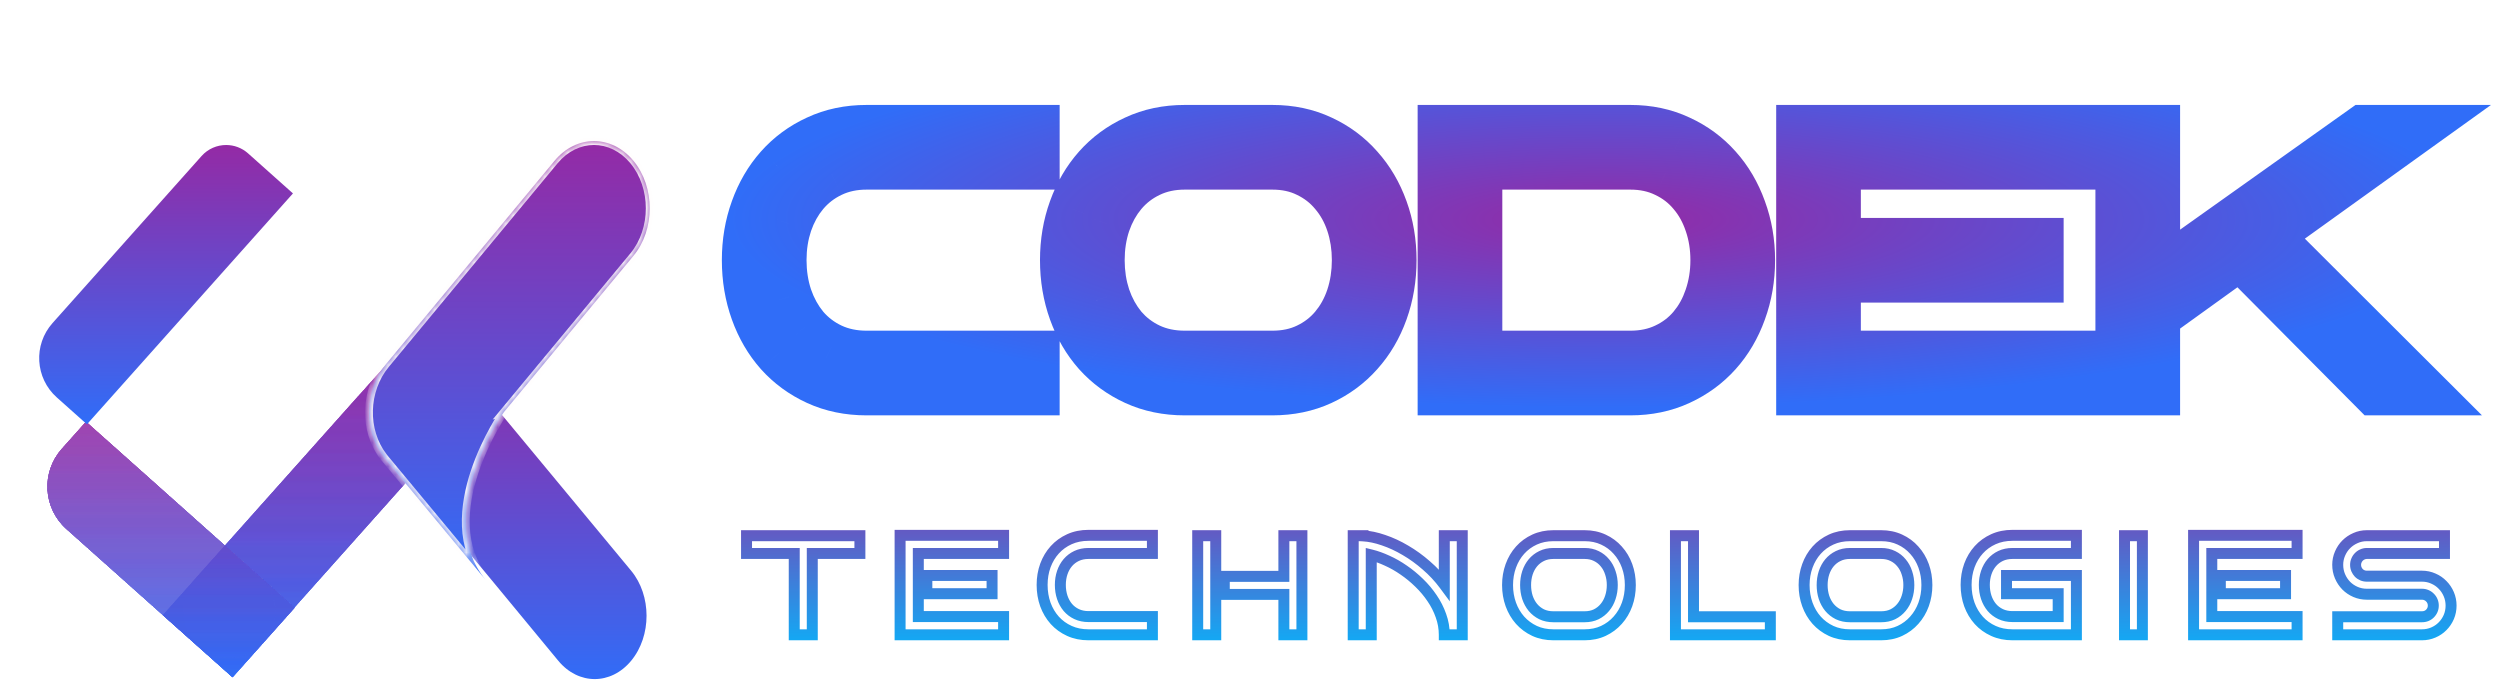 <svg width="319" height="87" viewBox="0 0 319 87" fill="none" xmlns="http://www.w3.org/2000/svg">
<g style="mix-blend-mode:multiply" filter="url(#filter0_d)">
<path d="M131.211 46V49H134.211V46H131.211ZM98.328 41.102L96.083 43.092L96.089 43.098L96.095 43.105L98.328 41.102ZM95.211 22.68L98.032 23.7L98.035 23.693L95.211 22.68ZM98.328 17.336L96.085 15.344L96.083 15.346L98.328 17.336ZM103.227 13.727L104.478 16.453L104.487 16.449L104.496 16.445L103.227 13.727ZM131.211 12.391H134.211V9.391H131.211V12.391ZM131.211 17.195V20.195H134.211V17.195H131.211ZM105.102 18.156L106.391 20.865L106.398 20.862L106.405 20.858L105.102 18.156ZM101.75 20.734L99.456 18.801L99.454 18.804L101.75 20.734ZM99.641 24.531L96.804 23.555L96.799 23.569L96.795 23.583L99.641 24.531ZM99.641 33.883L96.792 34.822L96.798 34.841L96.804 34.859L99.641 33.883ZM101.75 37.703L99.44 39.617L99.455 39.635L99.47 39.653L101.75 37.703ZM105.102 40.258L103.812 42.966L103.824 42.972L105.102 40.258ZM131.211 41.195H134.211V38.195H131.211V41.195ZM131.211 43H109.578V49H131.211V43ZM109.578 43C107.634 43 105.95 42.637 104.478 41.961L101.975 47.414C104.315 48.488 106.866 49 109.578 49V43ZM104.478 41.961C102.934 41.252 101.638 40.299 100.561 39.099L96.095 43.105C97.737 44.935 99.707 46.373 101.975 47.414L104.478 41.961ZM100.573 39.111C99.501 37.902 98.65 36.459 98.035 34.745L92.387 36.771C93.241 39.151 94.468 41.27 96.083 43.092L100.573 39.111ZM98.035 34.745C97.425 33.045 97.109 31.203 97.109 29.195H91.109C91.109 31.844 91.528 34.377 92.387 36.771L98.035 34.745ZM97.109 29.195C97.109 27.206 97.424 25.381 98.032 23.7L92.39 21.66C91.529 24.04 91.109 26.56 91.109 29.195H97.109ZM98.035 23.693C98.65 21.979 99.501 20.535 100.573 19.326L96.083 15.346C94.468 17.168 93.241 19.287 92.387 21.667L98.035 23.693ZM100.572 19.328C101.648 18.115 102.94 17.159 104.478 16.453L101.975 11C99.7 12.044 97.727 13.494 96.085 15.344L100.572 19.328ZM104.496 16.445C105.964 15.759 107.642 15.391 109.578 15.391V9.391C106.858 9.391 104.301 9.913 101.957 11.009L104.496 16.445ZM109.578 15.391H131.211V9.391H109.578V15.391ZM128.211 12.391V17.195H134.211V12.391H128.211ZM131.211 14.195H109.578V20.195H131.211V14.195ZM109.578 14.195C107.527 14.195 105.58 14.595 103.798 15.454L106.405 20.858C107.279 20.437 108.317 20.195 109.578 20.195V14.195ZM103.812 15.448C102.12 16.253 100.658 17.375 99.456 18.801L104.044 22.668C104.686 21.907 105.459 21.309 106.391 20.865L103.812 15.448ZM99.454 18.804C98.289 20.189 97.413 21.785 96.804 23.555L102.477 25.507C102.868 24.371 103.398 23.436 104.046 22.665L99.454 18.804ZM96.795 23.583C96.2 25.366 95.914 27.243 95.914 29.195H101.914C101.914 27.835 102.112 26.603 102.487 25.48L96.795 23.583ZM95.914 29.195C95.914 31.148 96.2 33.03 96.792 34.822L102.49 32.943C102.112 31.799 101.914 30.555 101.914 29.195H95.914ZM96.804 34.859C97.412 36.626 98.285 38.223 99.44 39.617L104.06 35.789C103.403 34.996 102.869 34.046 102.477 32.907L96.804 34.859ZM99.47 39.653C100.672 41.059 102.129 42.165 103.812 42.966L106.391 37.549C105.449 37.1 104.672 36.504 104.03 35.754L99.47 39.653ZM103.824 42.972C105.6 43.808 107.537 44.195 109.578 44.195V38.195C108.307 38.195 107.259 37.958 106.379 37.543L103.824 42.972ZM109.578 44.195H131.211V38.195H109.578V44.195ZM128.211 41.195V46H134.211V41.195H128.211ZM172.508 41.102L170.274 39.099L170.269 39.105L170.263 39.111L172.508 41.102ZM138.922 41.102L136.677 43.092L136.683 43.098L136.689 43.105L138.922 41.102ZM135.805 22.68L138.626 23.7L138.628 23.693L135.805 22.68ZM138.922 17.336L136.678 15.344L136.677 15.346L138.922 17.336ZM143.82 13.727L145.072 16.453L145.081 16.449L145.09 16.445L143.82 13.727ZM167.656 13.727L166.378 16.441L166.387 16.445L166.396 16.449L167.656 13.727ZM172.508 17.336L170.253 19.315L170.264 19.327L170.274 19.339L172.508 17.336ZM175.648 22.68L172.825 23.693L172.827 23.7L175.648 22.68ZM169.109 20.734L166.799 22.648L166.814 22.666L166.829 22.684L169.109 20.734ZM165.781 18.156L164.453 20.846L164.472 20.855L164.491 20.865L165.781 18.156ZM145.695 18.156L146.985 20.865L146.992 20.862L146.999 20.858L145.695 18.156ZM142.344 20.734L140.05 18.801L140.047 18.804L142.344 20.734ZM140.234 24.531L137.398 23.555L137.393 23.569L137.388 23.583L140.234 24.531ZM140.234 33.883L137.385 34.822L137.391 34.841L137.398 34.859L140.234 33.883ZM142.344 37.703L140.034 39.617L140.049 39.635L140.064 39.653L142.344 37.703ZM145.695 40.258L144.405 42.966L144.418 42.972L145.695 40.258ZM165.781 40.258L164.491 37.549L164.479 37.555L165.781 40.258ZM169.109 37.703L166.815 35.77L166.813 35.773L169.109 37.703ZM171.219 33.883L174.065 34.831L174.068 34.822L171.219 33.883ZM173.75 29.195C173.75 31.203 173.434 33.045 172.825 34.745L178.472 36.771C179.331 34.377 179.75 31.844 179.75 29.195H173.75ZM172.825 34.745C172.212 36.452 171.358 37.891 170.274 39.099L174.741 43.105C176.377 41.281 177.616 39.158 178.472 36.771L172.825 34.745ZM170.263 39.111C169.201 40.309 167.923 41.258 166.396 41.965L168.916 47.41C171.171 46.367 173.127 44.926 174.753 43.092L170.263 39.111ZM166.396 41.965C164.942 42.638 163.277 43 161.352 43V49C164.051 49 166.589 48.487 168.916 47.41L166.396 41.965ZM161.352 43H150.172V49H161.352V43ZM150.172 43C148.228 43 146.544 42.637 145.072 41.961L142.569 47.414C144.909 48.488 147.46 49 150.172 49V43ZM145.072 41.961C143.527 41.252 142.232 40.299 141.155 39.099L136.689 43.105C138.331 44.935 140.301 46.373 142.569 47.414L145.072 41.961ZM141.167 39.111C140.095 37.902 139.243 36.459 138.628 34.745L132.981 36.771C133.835 39.151 135.062 41.27 136.677 43.092L141.167 39.111ZM138.628 34.745C138.019 33.045 137.703 31.203 137.703 29.195H131.703C131.703 31.844 132.122 34.377 132.981 36.771L138.628 34.745ZM137.703 29.195C137.703 27.206 138.018 25.381 138.626 23.7L132.983 21.66C132.123 24.04 131.703 26.56 131.703 29.195H137.703ZM138.628 23.693C139.243 21.979 140.095 20.535 141.167 19.326L136.677 15.346C135.062 17.168 133.835 19.287 132.981 21.667L138.628 23.693ZM141.165 19.328C142.242 18.115 143.534 17.159 145.072 16.453L142.569 11C140.294 12.044 138.321 13.494 136.678 15.344L141.165 19.328ZM145.09 16.445C146.558 15.759 148.235 15.391 150.172 15.391V9.391C147.452 9.391 144.895 9.913 142.55 11.009L145.09 16.445ZM150.172 15.391H161.352V9.391H150.172V15.391ZM161.352 15.391C163.27 15.391 164.928 15.758 166.378 16.441L168.935 11.013C166.603 9.914 164.059 9.391 161.352 9.391V15.391ZM166.396 16.449C167.916 17.152 169.192 18.105 170.253 19.315L174.763 15.357C173.137 13.504 171.178 12.051 168.916 11.004L166.396 16.449ZM170.274 19.339C171.358 20.547 172.212 21.986 172.825 23.693L178.472 21.667C177.616 19.28 176.377 17.157 174.741 15.333L170.274 19.339ZM172.827 23.7C173.435 25.381 173.75 27.206 173.75 29.195H179.75C179.75 26.56 179.33 24.04 178.47 21.66L172.827 23.7ZM174.945 29.195C174.945 27.243 174.659 25.366 174.065 23.583L168.373 25.48C168.747 26.603 168.945 27.835 168.945 29.195H174.945ZM174.065 23.583C173.468 21.792 172.582 20.18 171.389 18.785L166.829 22.684C167.48 23.445 168.001 24.364 168.373 25.48L174.065 23.583ZM171.419 18.82C170.228 17.383 168.768 16.256 167.071 15.448L164.491 20.865C165.42 21.307 166.178 21.899 166.799 22.648L171.419 18.82ZM167.11 15.466C165.344 14.594 163.402 14.195 161.352 14.195V20.195C162.614 20.195 163.625 20.437 164.453 20.846L167.11 15.466ZM161.352 14.195H150.172V20.195H161.352V14.195ZM150.172 14.195C148.12 14.195 146.174 14.595 144.392 15.454L146.999 20.858C147.873 20.437 148.911 20.195 150.172 20.195V14.195ZM144.406 15.448C142.713 16.253 141.252 17.375 140.05 18.801L144.638 22.668C145.279 21.907 146.052 21.309 146.985 20.865L144.406 15.448ZM140.047 18.804C138.883 20.189 138.007 21.785 137.398 23.555L143.071 25.507C143.462 24.371 143.992 23.436 144.64 22.665L140.047 18.804ZM137.388 23.583C136.794 25.366 136.508 27.243 136.508 29.195H142.508C142.508 27.835 142.706 26.603 143.08 25.48L137.388 23.583ZM136.508 29.195C136.508 31.148 136.794 33.03 137.385 34.822L143.083 32.943C142.706 31.799 142.508 30.555 142.508 29.195H136.508ZM137.398 34.859C138.006 36.626 138.879 38.223 140.034 39.617L144.654 35.789C143.996 34.996 143.463 34.046 143.071 32.907L137.398 34.859ZM140.064 39.653C141.266 41.059 142.723 42.165 144.406 42.966L146.985 37.549C146.043 37.1 145.266 36.504 144.624 35.754L140.064 39.653ZM144.418 42.972C146.194 43.808 148.131 44.195 150.172 44.195V38.195C148.9 38.195 147.853 37.958 146.973 37.543L144.418 42.972ZM150.172 44.195H161.352V38.195H150.172V44.195ZM161.352 44.195C163.391 44.195 165.324 43.809 167.084 42.96L164.479 37.555C163.645 37.957 162.625 38.195 161.352 38.195V44.195ZM167.071 42.966C168.758 42.163 170.215 41.051 171.406 39.633L166.813 35.773C166.192 36.512 165.429 37.103 164.491 37.549L167.071 42.966ZM171.403 39.636C172.587 38.232 173.469 36.619 174.065 34.831L168.373 32.934C168 34.053 167.476 34.986 166.815 35.77L171.403 39.636ZM174.068 34.822C174.659 33.03 174.945 31.148 174.945 29.195H168.945C168.945 30.555 168.747 31.799 168.37 32.943L174.068 34.822ZM221.375 35.758L218.558 34.726L218.555 34.735L218.551 34.745L221.375 35.758ZM213.336 44.688L212.084 41.961L212.076 41.965L213.336 44.688ZM190.086 46H187.086V49H190.086V46ZM190.086 41.195V38.195H187.086V41.195H190.086ZM211.484 40.258L210.207 37.543L210.195 37.549L211.484 40.258ZM214.836 37.703L212.542 35.77L212.539 35.773L214.836 37.703ZM216.945 33.883L214.105 32.916L214.102 32.925L214.099 32.934L216.945 33.883ZM216.945 24.531L214.099 25.48L214.104 25.494L214.109 25.507L216.945 24.531ZM214.836 20.734L212.526 22.648L212.541 22.666L212.556 22.684L214.836 20.734ZM211.484 18.156L210.168 20.852L210.188 20.862L210.207 20.871L211.484 18.156ZM187.695 17.195V14.195H184.695V17.195H187.695ZM187.695 46V49H190.695V46H187.695ZM182.891 46H179.891V49H182.891V46ZM182.891 12.391V9.391H179.891V12.391H182.891ZM213.336 13.727L212.057 16.441L212.071 16.447L212.084 16.453L213.336 13.727ZM218.234 17.336L215.991 19.328L215.996 19.333L216.001 19.339L218.234 17.336ZM221.375 22.68L218.551 23.693L218.556 23.706L218.561 23.719L221.375 22.68ZM219.5 29.195C219.5 31.195 219.179 33.031 218.558 34.726L224.192 36.79C225.071 34.391 225.5 31.852 225.5 29.195H219.5ZM218.551 34.745C217.939 36.452 217.084 37.891 216.001 39.099L220.468 43.105C222.103 41.281 223.342 39.158 224.199 36.771L218.551 34.745ZM216.001 39.099C214.924 40.299 213.629 41.252 212.084 41.961L214.587 47.414C216.855 46.373 218.826 44.935 220.468 43.105L216.001 39.099ZM212.076 41.965C210.622 42.638 208.957 43 207.031 43V49C209.731 49 212.269 48.487 214.596 47.41L212.076 41.965ZM207.031 43H190.086V49H207.031V43ZM193.086 46V41.195H187.086V46H193.086ZM190.086 44.195H207.031V38.195H190.086V44.195ZM207.031 44.195C209.071 44.195 211.006 43.808 212.774 42.966L210.195 37.549C209.338 37.957 208.304 38.195 207.031 38.195V44.195ZM212.762 42.972C214.465 42.171 215.935 41.058 217.132 39.633L212.539 35.773C211.924 36.505 211.16 37.095 210.207 37.543L212.762 42.972ZM217.13 39.636C218.313 38.232 219.195 36.619 219.791 34.831L214.099 32.934C213.726 34.053 213.202 34.986 212.542 35.77L217.13 39.636ZM219.785 34.85C220.398 33.049 220.695 31.158 220.695 29.195H214.695C214.695 30.545 214.492 31.779 214.105 32.916L219.785 34.85ZM220.695 29.195C220.695 27.233 220.398 25.346 219.782 23.555L214.109 25.507C214.492 26.623 214.695 27.845 214.695 29.195H220.695ZM219.791 23.583C219.194 21.792 218.309 20.18 217.116 18.785L212.556 22.684C213.207 23.445 213.727 24.364 214.099 25.48L219.791 23.583ZM217.146 18.82C215.949 17.376 214.475 16.248 212.762 15.442L210.207 20.871C211.15 21.314 211.91 21.906 212.526 22.648L217.146 18.82ZM212.8 15.46C211.026 14.594 209.082 14.195 207.031 14.195V20.195C208.293 20.195 209.318 20.437 210.168 20.852L212.8 15.46ZM207.031 14.195H187.695V20.195H207.031V14.195ZM184.695 17.195V46H190.695V17.195H184.695ZM187.695 43H182.891V49H187.695V43ZM185.891 46V12.391H179.891V46H185.891ZM182.891 15.391H207.031V9.391H182.891V15.391ZM207.031 15.391C208.949 15.391 210.608 15.758 212.057 16.441L214.614 11.013C212.283 9.914 209.738 9.391 207.031 9.391V15.391ZM212.084 16.453C213.622 17.159 214.914 18.115 215.991 19.328L220.478 15.344C218.836 13.494 216.862 12.044 214.587 11L212.084 16.453ZM216.001 19.339C217.084 20.547 217.939 21.986 218.551 23.693L224.199 21.667C223.342 19.28 222.103 17.157 220.468 15.333L216.001 19.339ZM218.561 23.719C219.18 25.395 219.5 27.213 219.5 29.195H225.5C225.5 26.552 225.07 24.026 224.189 21.641L218.561 23.719ZM263.398 46V49H266.398V46H263.398ZM228.641 46H225.641V49H228.641V46ZM228.641 12.391V9.391H225.641V12.391H228.641ZM263.398 12.391H266.398V9.391H263.398V12.391ZM263.398 17.195V20.195H266.398V17.195H263.398ZM233.445 17.195V14.195H230.445V17.195H233.445ZM233.445 41.195H230.445V44.195H233.445V41.195ZM263.398 41.195H266.398V38.195H263.398V41.195ZM259.32 31.609V34.609H262.32V31.609H259.32ZM235.836 31.609H232.836V34.609H235.836V31.609ZM235.836 26.805V23.805H232.836V26.805H235.836ZM259.32 26.805H262.32V23.805H259.32V26.805ZM263.398 43H228.641V49H263.398V43ZM231.641 46V12.391H225.641V46H231.641ZM228.641 15.391H263.398V9.391H228.641V15.391ZM260.398 12.391V17.195H266.398V12.391H260.398ZM263.398 14.195H233.445V20.195H263.398V14.195ZM230.445 17.195V41.195H236.445V17.195H230.445ZM233.445 44.195H263.398V38.195H233.445V44.195ZM260.398 41.195V46H266.398V41.195H260.398ZM259.32 28.609H235.836V34.609H259.32V28.609ZM238.836 31.609V26.805H232.836V31.609H238.836ZM235.836 29.805H259.32V23.805H235.836V29.805ZM256.32 26.805V31.609H262.32V26.805H256.32ZM308.445 46V49H315.7L310.564 43.876L308.445 46ZM301.977 46L299.848 48.114L300.728 49H301.977V46ZM284.82 28.727L286.949 26.613L285.145 24.796L283.067 26.292L284.82 28.727ZM274.18 36.391L272.426 33.956L271.18 34.854V36.391H274.18ZM274.18 46V49H277.18V46H274.18ZM269.375 46H266.375V49H269.375V46ZM269.375 12.391V9.391H266.375V12.391H269.375ZM274.18 12.391H277.18V9.391H274.18V12.391ZM274.18 31.117H271.18V36.931L275.918 33.562L274.18 31.117ZM300.523 12.391V9.391H299.566L298.785 9.945L300.523 12.391ZM307.531 12.391L309.281 14.827L316.85 9.391H307.531V12.391ZM288.477 26.078L286.726 23.642L283.854 25.704L286.358 28.202L288.477 26.078ZM308.445 43H301.977V49H308.445V43ZM304.105 43.886L286.949 26.613L282.692 30.841L299.848 48.114L304.105 43.886ZM283.067 26.292L272.426 33.956L275.933 38.825L286.574 31.161L283.067 26.292ZM271.18 36.391V46H277.18V36.391H271.18ZM274.18 43H269.375V49H274.18V43ZM272.375 46V12.391H266.375V46H272.375ZM269.375 15.391H274.18V9.391H269.375V15.391ZM271.18 12.391V31.117H277.18V12.391H271.18ZM275.918 33.562L302.262 14.836L298.785 9.945L272.442 28.672L275.918 33.562ZM300.523 15.391H307.531V9.391H300.523V15.391ZM305.781 9.954L286.726 23.642L290.227 28.515L309.281 14.827L305.781 9.954ZM286.358 28.202L306.326 48.124L310.564 43.876L290.595 23.954L286.358 28.202Z" fill="url(#paint0_radial)"/>
</g>
<g filter="url(#filter1_d)">
<path d="M102.647 77V77.7H103.347V77H102.647ZM100.345 77H99.645V77.7H100.345V77ZM100.345 66.623H101.045V65.923H100.345V66.623ZM94.258 66.623H93.558V67.323H94.258V66.623ZM94.258 64.355V63.654H93.558V64.355H94.258ZM108.723 64.355H109.423V63.654H108.723V64.355ZM108.723 66.623V67.323H109.423V66.623H108.723ZM102.647 66.623V65.923H101.947V66.623H102.647ZM102.647 76.3H100.345V77.7H102.647V76.3ZM101.045 77V66.623H99.645V77H101.045ZM100.345 65.923H94.258V67.323H100.345V65.923ZM94.958 66.623V64.355H93.558V66.623H94.958ZM94.258 65.055H108.723V63.654H94.258V65.055ZM108.023 64.355V66.623H109.423V64.355H108.023ZM108.723 65.923H102.647V67.323H108.723V65.923ZM101.947 66.623V77H103.347V66.623H101.947ZM127.059 77V77.7H127.759V77H127.059ZM113.852 77H113.152V77.7H113.852V77ZM113.852 64.31V63.61H113.152V64.31H113.852ZM127.059 64.31H127.759V63.61H127.059V64.31ZM127.059 66.623V67.323H127.759V66.623H127.059ZM116.177 66.623V65.923H115.477V66.623H116.177ZM116.177 74.675H115.477V75.375H116.177V74.675ZM127.059 74.675H127.759V73.975H127.059V74.675ZM125.588 71.755V72.455H126.288V71.755H125.588ZM117.266 71.755H116.566V72.455H117.266V71.755ZM117.266 69.431V68.731H116.566V69.431H117.266ZM125.588 69.431H126.288V68.731H125.588V69.431ZM127.059 76.3H113.852V77.7H127.059V76.3ZM114.552 77V64.31H113.152V77H114.552ZM113.852 65.01H127.059V63.61H113.852V65.01ZM126.359 64.31V66.623H127.759V64.31H126.359ZM127.059 65.923H116.177V67.323H127.059V65.923ZM115.477 66.623V74.675H116.877V66.623H115.477ZM116.177 75.375H127.059V73.975H116.177V75.375ZM126.359 74.675V77H127.759V74.675H126.359ZM125.588 71.055H117.266V72.455H125.588V71.055ZM117.966 71.755V69.431H116.566V71.755H117.966ZM117.266 70.131H125.588V68.731H117.266V70.131ZM124.888 69.431V71.755H126.288V69.431H124.888ZM146.047 77V77.7H146.747V77H146.047ZM133.592 75.158L133.071 75.625L133.074 75.629L133.592 75.158ZM132.391 73.137L131.731 73.371L131.734 73.379L132.391 73.137ZM132.391 68.162L131.734 67.919L131.733 67.923L132.391 68.162ZM146.047 64.31H146.747V63.61H146.047V64.31ZM146.047 66.623V67.323H146.747V66.623H146.047ZM136.377 66.938L136.081 66.303L136.077 66.305L136.377 66.938ZM134.547 72.227L133.883 72.448L133.884 72.451L134.547 72.227ZM135.254 73.507L134.718 73.957L134.722 73.962L135.254 73.507ZM136.377 74.361L136.077 74.993L136.081 74.995L136.377 74.361ZM146.047 74.675H146.747V73.975H146.047V74.675ZM146.047 76.3H137.882V77.7H146.047V76.3ZM137.882 76.3C137.079 76.3 136.371 76.152 135.746 75.868L135.167 77.143C135.995 77.519 136.903 77.7 137.882 77.7V76.3ZM135.746 75.868C135.103 75.577 134.561 75.183 134.111 74.688L133.074 75.629C133.657 76.271 134.358 76.776 135.167 77.143L135.746 75.868ZM134.114 74.691C133.66 74.184 133.303 73.588 133.047 72.894L131.734 73.379C132.047 74.228 132.492 74.979 133.071 75.625L134.114 74.691ZM133.05 72.902C132.802 72.204 132.675 71.45 132.675 70.632H131.275C131.275 71.597 131.425 72.512 131.731 73.371L133.05 72.902ZM132.675 70.632C132.675 69.823 132.802 69.081 133.049 68.4L131.733 67.923C131.426 68.769 131.275 69.675 131.275 70.632H132.675ZM133.047 68.404C133.303 67.711 133.658 67.12 134.111 66.622L133.074 65.681C132.493 66.321 132.047 67.07 131.734 67.919L133.047 68.404ZM134.111 66.622C134.561 66.126 135.103 65.733 135.746 65.441L135.167 64.166C134.358 64.534 133.657 65.038 133.074 65.681L134.111 66.622ZM135.746 65.441C136.371 65.158 137.079 65.01 137.882 65.01V63.61C136.903 63.61 135.995 63.791 135.167 64.166L135.746 65.441ZM137.882 65.01H146.047V63.61H137.882V65.01ZM145.347 64.31V66.623H146.747V64.31H145.347ZM146.047 65.923H137.882V67.323H146.047V65.923ZM137.882 65.923C137.238 65.923 136.634 66.045 136.081 66.303L136.674 67.572C137.02 67.41 137.419 67.323 137.882 67.323V65.923ZM136.077 66.305C135.55 66.555 135.095 66.9 134.722 67.336L135.787 68.246C136.027 67.964 136.322 67.739 136.678 67.57L136.077 66.305ZM134.722 67.336C134.353 67.769 134.075 68.272 133.884 68.836L135.21 69.284C135.349 68.875 135.542 68.532 135.787 68.246L134.722 67.336ZM133.884 68.836C133.693 69.401 133.6 70.002 133.6 70.632H135C135 70.14 135.072 69.692 135.21 69.284L133.884 68.836ZM133.6 70.632C133.6 71.27 133.692 71.877 133.883 72.448L135.211 72.006C135.072 71.589 135 71.133 135 70.632H133.6ZM133.884 72.451C134.074 73.014 134.351 73.518 134.718 73.957L135.791 73.058C135.544 72.763 135.349 72.413 135.21 72.003L133.884 72.451ZM134.722 73.962C135.095 74.399 135.55 74.743 136.077 74.993L136.678 73.728C136.322 73.56 136.027 73.335 135.787 73.053L134.722 73.962ZM136.081 74.995C136.634 75.253 137.238 75.375 137.882 75.375V73.975C137.419 73.975 137.02 73.888 136.674 73.727L136.081 74.995ZM137.882 75.375H146.047V73.975H137.882V75.375ZM145.347 74.675V77H146.747V74.675H145.347ZM165.124 77V77.7H165.824V77H165.124ZM162.822 77H162.122V77.7H162.822V77ZM162.822 71.845H163.522V71.145H162.822V71.845ZM155.219 71.845H154.519V72.545H155.219V71.845ZM155.219 69.543V68.843H154.519V69.543H155.219ZM162.822 69.543V70.243H163.522V69.543H162.822ZM162.822 64.355V63.654H162.122V64.355H162.822ZM165.124 64.355H165.824V63.654H165.124V64.355ZM154.13 77V77.7H154.83V77H154.13ZM151.827 77H151.127V77.7H151.827V77ZM151.827 64.355V63.654H151.127V64.355H151.827ZM154.13 64.355H154.83V63.654H154.13V64.355ZM165.124 76.3H162.822V77.7H165.124V76.3ZM163.522 77V71.845H162.122V77H163.522ZM162.822 71.145H155.219V72.545H162.822V71.145ZM155.919 71.845V69.543H154.519V71.845H155.919ZM155.219 70.243H162.822V68.843H155.219V70.243ZM163.522 69.543V64.355H162.122V69.543H163.522ZM162.822 65.055H165.124V63.654H162.822V65.055ZM164.424 64.355V77H165.824V64.355H164.424ZM154.13 76.3H151.827V77.7H154.13V76.3ZM152.527 77V64.355H151.127V77H152.527ZM151.827 65.055H154.13V63.654H151.827V65.055ZM153.43 64.355V77H154.83V64.355H153.43ZM183.292 77H182.592V77.7H183.292V77ZM182.865 74.563L182.204 74.794L182.207 74.801L182.865 74.563ZM181.731 72.328L181.15 72.718L181.154 72.725L181.731 72.328ZM180.08 70.363L179.591 70.864L179.594 70.867L180.08 70.363ZM178.115 68.746L177.715 69.32L177.719 69.323L178.115 68.746ZM176.004 67.544L175.709 68.179L175.717 68.183L176.004 67.544ZM173.971 66.814L174.137 66.134L173.271 65.922V66.814H173.971ZM173.971 77V77.7H174.671V77H173.971ZM171.669 77H170.969V77.7H171.669V77ZM171.669 64.355V63.654H170.969V64.355H171.669ZM172.915 64.355H173.615V63.654H172.915V64.355ZM172.915 64.377H172.215V65.04L172.877 65.076L172.915 64.377ZM175.543 64.927L175.314 65.589L175.32 65.591L175.543 64.927ZM178.328 66.219L177.971 66.821L177.977 66.824L178.328 66.219ZM181.001 68.15L180.539 68.677L180.544 68.681L181.001 68.15ZM183.292 70.61L182.73 71.027L183.992 72.729V70.61H183.292ZM183.292 64.355V63.654H182.592V64.355H183.292ZM185.583 64.355H186.283V63.654H185.583V64.355ZM185.583 77V77.7H186.283V77H185.583ZM183.992 77C183.992 76.081 183.836 75.188 183.524 74.325L182.207 74.801C182.464 75.511 182.592 76.242 182.592 77H183.992ZM183.526 74.332C183.229 73.48 182.822 72.679 182.308 71.931L181.154 72.725C181.598 73.37 181.948 74.059 182.204 74.794L183.526 74.332ZM182.313 71.938C181.812 71.192 181.23 70.499 180.566 69.859L179.594 70.867C180.188 71.44 180.706 72.057 181.15 72.718L182.313 71.938ZM180.569 69.862C179.92 69.228 179.234 68.663 178.51 68.168L177.719 69.323C178.374 69.771 178.998 70.284 179.591 70.864L180.569 69.862ZM178.515 68.171C177.792 67.668 177.051 67.246 176.29 66.905L175.717 68.183C176.394 68.486 177.06 68.864 177.715 69.32L178.515 68.171ZM176.298 66.909C175.553 66.564 174.832 66.304 174.137 66.134L173.805 67.494C174.397 67.639 175.032 67.865 175.709 68.179L176.298 66.909ZM173.271 66.814V77H174.671V66.814H173.271ZM173.971 76.3H171.669V77.7H173.971V76.3ZM172.369 77V64.355H170.969V77H172.369ZM171.669 65.055H172.915V63.654H171.669V65.055ZM172.215 64.355V64.377H173.615V64.355H172.215ZM172.877 65.076C173.624 65.117 174.436 65.284 175.314 65.589L175.772 64.266C174.794 63.926 173.853 63.727 172.953 63.678L172.877 65.076ZM175.32 65.591C176.205 65.888 177.089 66.297 177.971 66.821L178.686 65.617C177.726 65.047 176.752 64.595 175.766 64.264L175.32 65.591ZM177.977 66.824C178.864 67.339 179.718 67.956 180.539 68.677L181.463 67.624C180.577 66.847 179.649 66.177 178.68 65.613L177.977 66.824ZM180.544 68.681C181.367 69.389 182.095 70.171 182.73 71.027L183.854 70.193C183.157 69.252 182.357 68.394 181.458 67.62L180.544 68.681ZM183.992 70.61V64.355H182.592V70.61H183.992ZM183.292 65.055H185.583V63.654H183.292V65.055ZM184.883 64.355V77H186.283V64.355H184.883ZM185.583 76.3H183.292V77.7H185.583V76.3ZM206.615 73.126L207.273 73.364L207.273 73.362L206.615 73.126ZM205.424 75.136L204.903 74.669L204.9 74.672L205.424 75.136ZM203.582 76.506L203.877 77.141L203.88 77.14L203.582 76.506ZM194.811 76.506L194.514 77.14L194.52 77.142L194.811 76.506ZM192.958 75.136L192.434 75.599L192.437 75.603L192.958 75.136ZM191.779 73.126L191.12 73.362L191.121 73.364L191.779 73.126ZM192.958 66.207L192.437 65.74L192.437 65.741L192.958 66.207ZM203.582 64.849L203.288 65.484L203.291 65.485L203.582 64.849ZM205.424 66.207L204.899 66.671L204.906 66.678L205.424 66.207ZM204.481 69.094L203.814 69.306L203.818 69.318L204.481 69.094ZM203.785 67.814L203.242 68.256L203.247 68.262L203.252 68.268L203.785 67.814ZM202.684 66.949L202.371 67.575L202.38 67.579L202.684 66.949ZM195.71 66.949L196.014 67.579L196.019 67.577L195.71 66.949ZM194.598 67.814L194.061 67.364L194.06 67.365L194.598 67.814ZM193.902 69.094L193.238 68.872L193.236 68.879L193.902 69.094ZM193.902 72.227L193.235 72.439L193.239 72.451L193.902 72.227ZM194.598 73.507L194.056 73.95L194.061 73.957L194.598 73.507ZM195.71 74.383L195.397 75.009L195.403 75.013L195.41 75.016L195.71 74.383ZM202.684 74.383L202.988 75.014L202.997 75.009L202.684 74.383ZM203.785 73.507L203.248 73.058L203.242 73.065L203.785 73.507ZM204.481 72.227L203.817 72.006L203.815 72.012L204.481 72.227ZM206.33 70.655C206.33 71.456 206.204 72.199 205.956 72.889L207.273 73.362C207.58 72.51 207.73 71.606 207.73 70.655H206.33ZM205.957 72.887C205.709 73.57 205.357 74.162 204.903 74.669L205.946 75.603C206.525 74.956 206.967 74.208 207.273 73.364L205.957 72.887ZM204.9 74.672C204.456 75.175 203.92 75.574 203.285 75.872L203.88 77.14C204.682 76.763 205.374 76.25 205.949 75.599L204.9 74.672ZM203.288 75.871C202.679 76.153 201.988 76.3 201.202 76.3V77.7C202.167 77.7 203.063 77.518 203.877 77.141L203.288 75.871ZM201.202 76.3H197.204V77.7H201.202V76.3ZM197.204 76.3C196.417 76.3 195.721 76.153 195.103 75.87L194.52 77.142C195.339 77.518 196.238 77.7 197.204 77.7V76.3ZM195.109 75.872C194.473 75.574 193.932 75.173 193.48 74.669L192.437 75.603C193.018 76.251 193.713 76.764 194.514 77.14L195.109 75.872ZM193.483 74.672C193.035 74.165 192.686 73.573 192.437 72.887L191.121 73.364C191.426 74.206 191.863 74.953 192.434 75.599L193.483 74.672ZM192.438 72.889C192.19 72.199 192.064 71.456 192.064 70.655H190.664C190.664 71.606 190.814 72.51 191.12 73.362L192.438 72.889ZM192.064 70.655C192.064 69.862 192.19 69.127 192.437 68.445L191.121 67.968C190.815 68.813 190.664 69.71 190.664 70.655H192.064ZM192.437 68.445C192.686 67.76 193.034 67.172 193.48 66.674L192.437 65.741C191.864 66.381 191.427 67.126 191.121 67.968L192.437 68.445ZM193.48 66.675C193.931 66.171 194.47 65.775 195.103 65.485L194.52 64.212C193.716 64.581 193.019 65.091 192.437 65.74L193.48 66.675ZM195.103 65.485C195.721 65.202 196.417 65.055 197.204 65.055V63.654C196.238 63.654 195.339 63.837 194.52 64.212L195.103 65.485ZM197.204 65.055H201.202V63.654H197.204V65.055ZM201.202 65.055C201.988 65.055 202.679 65.202 203.288 65.484L203.877 64.213C203.063 63.837 202.167 63.654 201.202 63.654V65.055ZM203.291 65.485C203.923 65.775 204.457 66.17 204.9 66.671L205.949 65.744C205.373 65.092 204.679 64.581 203.874 64.212L203.291 65.485ZM204.906 66.678C205.358 67.176 205.709 67.762 205.957 68.445L207.273 67.968C206.966 67.124 206.524 66.377 205.942 65.737L204.906 66.678ZM205.957 68.445C206.204 69.127 206.33 69.862 206.33 70.655H207.73C207.73 69.71 207.579 68.813 207.273 67.968L205.957 68.445ZM205.428 70.655C205.428 70.03 205.335 69.434 205.144 68.869L203.818 69.318C203.956 69.727 204.028 70.171 204.028 70.655H205.428ZM205.148 68.882C204.965 68.307 204.69 67.796 204.317 67.359L203.252 68.268C203.493 68.55 203.682 68.892 203.814 69.306L205.148 68.882ZM204.327 67.371C203.961 66.923 203.513 66.572 202.988 66.318L202.38 67.579C202.724 67.745 203.009 67.97 203.242 68.256L204.327 67.371ZM202.997 66.323C202.453 66.05 201.849 65.923 201.202 65.923V67.323C201.662 67.323 202.047 67.413 202.371 67.575L202.997 66.323ZM201.202 65.923H197.204V67.323H201.202V65.923ZM197.204 65.923C196.556 65.923 195.95 66.05 195.401 66.32L196.019 67.577C196.353 67.413 196.743 67.323 197.204 67.323V65.923ZM195.406 66.318C194.883 66.571 194.432 66.921 194.061 67.364L195.135 68.263C195.378 67.973 195.669 67.746 196.014 67.579L195.406 66.318ZM194.06 67.365C193.699 67.799 193.427 68.305 193.238 68.872L194.566 69.315C194.706 68.894 194.898 68.547 195.136 68.262L194.06 67.365ZM193.236 68.879C193.054 69.44 192.966 70.034 192.966 70.655H194.366C194.366 70.168 194.435 69.721 194.568 69.309L193.236 68.879ZM192.966 70.655C192.966 71.276 193.054 71.872 193.235 72.439L194.569 72.015C194.435 71.594 194.366 71.142 194.366 70.655H192.966ZM193.239 72.451C193.428 73.011 193.699 73.513 194.056 73.95L195.14 73.065C194.898 72.768 194.705 72.417 194.565 72.003L193.239 72.451ZM194.061 73.957C194.431 74.398 194.878 74.75 195.397 75.009L196.023 73.757C195.673 73.582 195.379 73.35 195.135 73.058L194.061 73.957ZM195.41 75.016C195.957 75.275 196.56 75.398 197.204 75.398V73.998C196.739 73.998 196.346 73.91 196.01 73.751L195.41 75.016ZM197.204 75.398H201.202V73.998H197.204V75.398ZM201.202 75.398C201.845 75.398 202.446 75.275 202.988 75.014L202.38 73.753C202.054 73.91 201.666 73.998 201.202 73.998V75.398ZM202.997 75.009C203.517 74.749 203.963 74.395 204.327 73.95L203.242 73.065C203.007 73.353 202.719 73.583 202.371 73.757L202.997 75.009ZM204.321 73.957C204.69 73.516 204.964 73.008 205.147 72.442L203.815 72.012C203.683 72.419 203.493 72.765 203.248 73.058L204.321 73.957ZM205.145 72.448C205.335 71.879 205.428 71.279 205.428 70.655H204.028C204.028 71.138 203.956 71.587 203.817 72.006L205.145 72.448ZM224.895 77V77.7H225.595V77H224.895ZM212.788 77H212.088V77.7H212.788V77ZM212.788 64.355V63.654H212.088V64.355H212.788ZM215.091 64.355H215.791V63.654H215.091V64.355ZM215.091 74.698H214.391V75.398H215.091V74.698ZM224.895 74.698H225.595V73.998H224.895V74.698ZM224.895 76.3H212.788V77.7H224.895V76.3ZM213.488 77V64.355H212.088V77H213.488ZM212.788 65.055H215.091V63.654H212.788V65.055ZM214.391 64.355V74.698H215.791V64.355H214.391ZM215.091 75.398H224.895V73.998H215.091V75.398ZM224.195 74.698V77H225.595V74.698H224.195ZM244.455 73.126L245.113 73.364L245.114 73.362L244.455 73.126ZM243.265 75.136L242.743 74.669L242.74 74.672L243.265 75.136ZM241.423 76.506L241.717 77.141L241.72 77.14L241.423 76.506ZM232.652 76.506L232.355 77.14L232.36 77.142L232.652 76.506ZM230.799 75.136L230.274 75.599L230.277 75.603L230.799 75.136ZM229.62 73.126L228.961 73.362L228.962 73.364L229.62 73.126ZM230.799 66.207L230.277 65.74L230.277 65.741L230.799 66.207ZM241.423 64.849L241.129 65.484L241.131 65.485L241.423 64.849ZM243.265 66.207L242.74 66.671L242.746 66.678L243.265 66.207ZM242.321 69.094L241.654 69.306L241.658 69.318L242.321 69.094ZM241.625 67.814L241.083 68.256L241.088 68.262L241.093 68.268L241.625 67.814ZM240.524 66.949L240.211 67.575L240.22 67.579L240.524 66.949ZM233.55 66.949L233.855 67.579L233.859 67.577L233.55 66.949ZM232.438 67.814L231.902 67.364L231.901 67.365L232.438 67.814ZM231.742 69.094L231.078 68.872L231.076 68.879L231.742 69.094ZM231.742 72.227L231.075 72.439L231.079 72.451L231.742 72.227ZM232.438 73.507L231.896 73.95L231.902 73.957L232.438 73.507ZM233.55 74.383L233.237 75.009L233.244 75.013L233.25 75.016L233.55 74.383ZM240.524 74.383L240.829 75.014L240.837 75.009L240.524 74.383ZM241.625 73.507L241.088 73.058L241.083 73.065L241.625 73.507ZM242.321 72.227L241.657 72.006L241.655 72.012L242.321 72.227ZM244.171 70.655C244.171 71.456 244.044 72.199 243.796 72.889L245.114 73.362C245.42 72.51 245.571 71.606 245.571 70.655H244.171ZM243.797 72.887C243.549 73.57 243.197 74.162 242.743 74.669L243.786 75.603C244.365 74.956 244.807 74.208 245.113 73.364L243.797 72.887ZM242.74 74.672C242.296 75.175 241.761 75.574 241.126 75.872L241.72 77.14C242.523 76.763 243.215 76.25 243.789 75.599L242.74 74.672ZM241.129 75.871C240.52 76.153 239.828 76.3 239.042 76.3V77.7C240.008 77.7 240.903 77.518 241.717 77.141L241.129 75.871ZM239.042 76.3H235.044V77.7H239.042V76.3ZM235.044 76.3C234.258 76.3 233.561 76.153 232.943 75.87L232.36 77.142C233.18 77.518 234.078 77.7 235.044 77.7V76.3ZM232.949 75.872C232.313 75.574 231.772 75.173 231.32 74.669L230.277 75.603C230.858 76.251 231.553 76.764 232.355 77.14L232.949 75.872ZM231.323 74.672C230.876 74.165 230.526 73.573 230.278 72.887L228.962 73.364C229.267 74.206 229.704 74.953 230.274 75.599L231.323 74.672ZM230.278 72.889C230.03 72.199 229.904 71.456 229.904 70.655H228.504C228.504 71.606 228.655 72.51 228.961 73.362L230.278 72.889ZM229.904 70.655C229.904 69.862 230.03 69.127 230.278 68.445L228.962 67.968C228.655 68.813 228.504 69.71 228.504 70.655H229.904ZM230.278 68.445C230.526 67.76 230.875 67.172 231.32 66.674L230.277 65.741C229.705 66.381 229.267 67.126 228.962 67.968L230.278 68.445ZM231.32 66.675C231.771 66.171 232.31 65.775 232.943 65.485L232.36 64.212C231.556 64.581 230.86 65.091 230.277 65.74L231.32 66.675ZM232.943 65.485C233.561 65.202 234.258 65.055 235.044 65.055V63.654C234.078 63.654 233.18 63.837 232.36 64.212L232.943 65.485ZM235.044 65.055H239.042V63.654H235.044V65.055ZM239.042 65.055C239.828 65.055 240.52 65.202 241.129 65.484L241.717 64.213C240.903 63.837 240.008 63.654 239.042 63.654V65.055ZM241.131 65.485C241.764 65.775 242.297 66.17 242.74 66.671L243.789 65.744C243.214 65.092 242.52 64.581 241.714 64.212L241.131 65.485ZM242.746 66.678C243.198 67.176 243.549 67.762 243.797 68.445L245.113 67.968C244.807 67.124 244.364 66.377 243.783 65.737L242.746 66.678ZM243.797 68.445C244.044 69.127 244.171 69.862 244.171 70.655H245.571C245.571 69.71 245.42 68.813 245.113 67.968L243.797 68.445ZM243.268 70.655C243.268 70.03 243.175 69.434 242.984 68.869L241.658 69.318C241.797 69.727 241.868 70.171 241.868 70.655H243.268ZM242.988 68.882C242.806 68.307 242.53 67.796 242.157 67.359L241.093 68.268C241.333 68.55 241.523 68.892 241.654 69.306L242.988 68.882ZM242.167 67.371C241.802 66.923 241.353 66.572 240.829 66.318L240.22 67.579C240.564 67.745 240.849 67.97 241.083 68.256L242.167 67.371ZM240.837 66.323C240.293 66.05 239.689 65.923 239.042 65.923V67.323C239.503 67.323 239.887 67.413 240.211 67.575L240.837 66.323ZM239.042 65.923H235.044V67.323H239.042V65.923ZM235.044 65.923C234.396 65.923 233.791 66.05 233.241 66.32L233.859 67.577C234.193 67.413 234.583 67.323 235.044 67.323V65.923ZM233.246 66.318C232.723 66.571 232.273 66.921 231.902 67.364L232.975 68.263C233.218 67.973 233.509 67.746 233.855 67.579L233.246 66.318ZM231.901 67.365C231.539 67.799 231.267 68.305 231.078 68.872L232.406 69.315C232.546 68.894 232.739 68.547 232.976 68.262L231.901 67.365ZM231.076 68.879C230.895 69.44 230.806 70.034 230.806 70.655H232.206C232.206 70.168 232.275 69.721 232.408 69.309L231.076 68.879ZM230.806 70.655C230.806 71.276 230.895 71.872 231.075 72.439L232.409 72.015C232.275 71.594 232.206 71.142 232.206 70.655H230.806ZM231.079 72.451C231.268 73.011 231.539 73.513 231.896 73.95L232.981 73.065C232.739 72.768 232.545 72.417 232.405 72.003L231.079 72.451ZM231.902 73.957C232.271 74.398 232.718 74.75 233.237 75.009L233.863 73.757C233.514 73.582 233.22 73.35 232.975 73.058L231.902 73.957ZM233.25 75.016C233.797 75.275 234.4 75.398 235.044 75.398V73.998C234.58 73.998 234.187 73.91 233.85 73.751L233.25 75.016ZM235.044 75.398H239.042V73.998H235.044V75.398ZM239.042 75.398C239.686 75.398 240.286 75.275 240.829 75.014L240.22 73.753C239.894 73.91 239.506 73.998 239.042 73.998V75.398ZM240.837 75.009C241.358 74.749 241.804 74.395 242.167 73.95L241.083 73.065C240.847 73.353 240.559 73.583 240.211 73.757L240.837 75.009ZM242.162 73.957C242.53 73.516 242.804 73.008 242.987 72.442L241.655 72.012C241.524 72.419 241.333 72.765 241.088 73.058L242.162 73.957ZM242.985 72.448C243.175 71.879 243.268 71.279 243.268 70.655H241.868C241.868 71.138 241.797 71.587 241.657 72.006L242.985 72.448ZM263.948 77V77.7H264.648V77H263.948ZM251.493 75.158L250.972 75.625L250.975 75.629L251.493 75.158ZM250.292 73.137L249.632 73.371L249.635 73.379L250.292 73.137ZM250.292 68.162L249.635 67.919L249.634 67.923L250.292 68.162ZM263.948 64.31H264.648V63.61H263.948V64.31ZM263.948 66.623V67.323H264.648V66.623H263.948ZM254.279 66.938L253.983 66.303L253.978 66.305L254.279 66.938ZM252.448 72.227L251.784 72.448L251.785 72.451L252.448 72.227ZM253.156 73.507L252.619 73.957L252.623 73.962L253.156 73.507ZM254.279 74.361L253.978 74.993L253.983 74.995L254.279 74.361ZM261.623 74.675V75.375H262.323V74.675H261.623ZM261.623 71.755H262.323V71.055H261.623V71.755ZM255.031 71.755H254.331V72.455H255.031V71.755ZM255.031 69.431V68.731H254.331V69.431H255.031ZM263.948 69.431H264.648V68.731H263.948V69.431ZM263.948 76.3H255.783V77.7H263.948V76.3ZM255.783 76.3C254.98 76.3 254.272 76.152 253.647 75.868L253.068 77.143C253.896 77.519 254.804 77.7 255.783 77.7V76.3ZM253.647 75.868C253.004 75.577 252.462 75.183 252.012 74.688L250.975 75.629C251.558 76.271 252.259 76.776 253.068 77.143L253.647 75.868ZM252.015 74.691C251.561 74.184 251.204 73.588 250.948 72.894L249.635 73.379C249.948 74.228 250.393 74.979 250.972 75.625L252.015 74.691ZM250.951 72.902C250.703 72.204 250.576 71.45 250.576 70.632H249.176C249.176 71.597 249.326 72.512 249.632 73.371L250.951 72.902ZM250.576 70.632C250.576 69.823 250.703 69.081 250.95 68.4L249.634 67.923C249.327 68.769 249.176 69.675 249.176 70.632H250.576ZM250.948 68.404C251.204 67.711 251.56 67.12 252.012 66.622L250.975 65.681C250.394 66.321 249.948 67.07 249.635 67.919L250.948 68.404ZM252.012 66.622C252.462 66.126 253.004 65.733 253.647 65.441L253.068 64.166C252.259 64.534 251.558 65.038 250.975 65.681L252.012 66.622ZM253.647 65.441C254.272 65.158 254.98 65.01 255.783 65.01V63.61C254.804 63.61 253.896 63.791 253.068 64.166L253.647 65.441ZM255.783 65.01H263.948V63.61H255.783V65.01ZM263.248 64.31V66.623H264.648V64.31H263.248ZM263.948 65.923H255.783V67.323H263.948V65.923ZM255.783 65.923C255.139 65.923 254.535 66.045 253.983 66.303L254.575 67.572C254.921 67.41 255.32 67.323 255.783 67.323V65.923ZM253.978 66.305C253.451 66.555 252.996 66.9 252.623 67.336L253.688 68.246C253.928 67.964 254.223 67.739 254.579 67.57L253.978 66.305ZM252.623 67.336C252.254 67.769 251.976 68.272 251.785 68.836L253.111 69.284C253.25 68.875 253.443 68.532 253.688 68.246L252.623 67.336ZM251.785 68.836C251.594 69.401 251.501 70.002 251.501 70.632H252.901C252.901 70.14 252.973 69.692 253.111 69.284L251.785 68.836ZM251.501 70.632C251.501 71.27 251.593 71.877 251.784 72.448L253.112 72.006C252.973 71.589 252.901 71.133 252.901 70.632H251.501ZM251.785 72.451C251.975 73.014 252.252 73.518 252.619 73.957L253.692 73.058C253.445 72.763 253.25 72.413 253.111 72.003L251.785 72.451ZM252.623 73.962C252.996 74.399 253.451 74.743 253.978 74.993L254.579 73.728C254.223 73.56 253.928 73.335 253.688 73.053L252.623 73.962ZM253.983 74.995C254.535 75.253 255.139 75.375 255.783 75.375V73.975C255.32 73.975 254.921 73.888 254.575 73.727L253.983 74.995ZM255.783 75.375H261.623V73.975H255.783V75.375ZM262.323 74.675V71.755H260.923V74.675H262.323ZM261.623 71.055H255.031V72.455H261.623V71.055ZM255.731 71.755V69.431H254.331V71.755H255.731ZM255.031 70.131H263.948V68.731H255.031V70.131ZM263.248 69.431V77H264.648V69.431H263.248ZM272.368 77V77.7H273.068V77H272.368ZM270.088 77H269.388V77.7H270.088V77ZM270.088 64.355V63.654H269.388V64.355H270.088ZM272.368 64.355H273.068V63.654H272.368V64.355ZM272.368 76.3H270.088V77.7H272.368V76.3ZM270.788 77V64.355H269.388V77H270.788ZM270.088 65.055H272.368V63.654H270.088V65.055ZM271.668 64.355V77H273.068V64.355H271.668ZM292.108 77V77.7H292.808V77H292.108ZM278.901 77H278.201V77.7H278.901V77ZM278.901 64.31V63.61H278.201V64.31H278.901ZM292.108 64.31H292.808V63.61H292.108V64.31ZM292.108 66.623V67.323H292.808V66.623H292.108ZM281.225 66.623V65.923H280.525V66.623H281.225ZM281.225 74.675H280.525V75.375H281.225V74.675ZM292.108 74.675H292.808V73.975H292.108V74.675ZM290.637 71.755V72.455H291.337V71.755H290.637ZM282.315 71.755H281.615V72.455H282.315V71.755ZM282.315 69.431V68.731H281.615V69.431H282.315ZM290.637 69.431H291.337V68.731H290.637V69.431ZM292.108 76.3H278.901V77.7H292.108V76.3ZM279.601 77V64.31H278.201V77H279.601ZM278.901 65.01H292.108V63.61H278.901V65.01ZM291.408 64.31V66.623H292.808V64.31H291.408ZM292.108 65.923H281.225V67.323H292.108V65.923ZM280.525 66.623V74.675H281.925V66.623H280.525ZM281.225 75.375H292.108V73.975H281.225V75.375ZM291.408 74.675V77H292.808V74.675H291.408ZM290.637 71.055H282.315V72.455H290.637V71.055ZM283.015 71.755V69.431H281.615V71.755H283.015ZM282.315 70.131H290.637V68.731H282.315V70.131ZM289.937 69.431V71.755H291.337V69.431H289.937ZM311.466 74.731L312.108 75.01L312.11 75.006L311.466 74.731ZM310.669 75.911L310.174 75.416L310.168 75.421L310.669 75.911ZM309.489 76.708L309.215 76.064L309.211 76.066L309.489 76.708ZM297.293 77H296.593V77.7H297.293V77ZM297.293 74.698V73.998H296.593V74.698H297.293ZM308.602 74.597L308.857 75.249L308.864 75.246L308.871 75.243L308.602 74.597ZM309.063 74.293L308.568 73.799L309.063 74.293ZM309.377 72.71L308.731 72.979L308.735 72.989L309.377 72.71ZM309.063 72.249L308.554 72.73L308.567 72.745L308.582 72.758L309.063 72.249ZM308.602 71.935L308.323 72.577L308.333 72.581L308.602 71.935ZM298.382 70.733L297.882 71.223L297.887 71.228L298.382 70.733ZM297.585 69.532L296.941 69.806L297.585 69.532ZM297.585 66.645L298.227 66.924L298.229 66.92L297.585 66.645ZM299.562 64.658L299.84 65.3L299.849 65.296L299.562 64.658ZM310.916 64.355H311.616V63.654H310.916V64.355ZM310.916 66.623V67.323H311.616V66.623H310.916ZM300.438 66.747L300.717 67.389L300.729 67.383L300.438 66.747ZM299.988 67.061L300.483 67.556L300.49 67.549L300.497 67.542L299.988 67.061ZM299.685 67.522L300.327 67.801L300.331 67.791L299.685 67.522ZM299.685 68.644L299.039 68.914L299.043 68.924L299.685 68.644ZM299.988 69.105L299.479 69.586L299.486 69.593L299.493 69.6L299.988 69.105ZM300.438 69.408L300.158 70.05L300.168 70.054L300.438 69.408ZM309.489 69.824L309.202 70.462L309.215 70.468L309.489 69.824ZM310.669 70.632L310.163 71.116L310.168 71.122L310.174 71.127L310.669 70.632ZM311.058 73.272C311.058 73.698 310.978 74.091 310.822 74.457L312.11 75.006C312.343 74.459 312.458 73.879 312.458 73.272H311.058ZM310.824 74.453C310.663 74.824 310.446 75.143 310.174 75.416L311.164 76.406C311.564 76.005 311.879 75.538 312.108 75.01L310.824 74.453ZM310.168 75.421C309.906 75.689 309.591 75.904 309.215 76.064L309.764 77.352C310.301 77.123 310.772 76.806 311.169 76.4L310.168 75.421ZM309.211 76.066C308.854 76.22 308.467 76.3 308.041 76.3V77.7C308.648 77.7 309.226 77.585 309.768 77.35L309.211 76.066ZM308.041 76.3H297.293V77.7H308.041V76.3ZM297.993 77V74.698H296.593V77H297.993ZM297.293 75.398H308.041V73.998H297.293V75.398ZM308.041 75.398C308.322 75.398 308.596 75.351 308.857 75.249L308.347 73.945C308.263 73.978 308.164 73.998 308.041 73.998V75.398ZM308.871 75.243C309.129 75.136 309.361 74.986 309.558 74.788L308.568 73.799C308.51 73.856 308.435 73.908 308.333 73.951L308.871 75.243ZM309.558 74.788C309.753 74.593 309.909 74.366 310.019 74.112L308.735 73.554C308.696 73.644 308.641 73.725 308.568 73.799L309.558 74.788ZM310.019 74.112C310.135 73.845 310.189 73.562 310.189 73.272H308.789C308.789 73.385 308.769 73.476 308.735 73.554L310.019 74.112ZM310.189 73.272C310.189 72.981 310.135 72.698 310.019 72.431L308.735 72.989C308.769 73.067 308.789 73.158 308.789 73.272H310.189ZM310.023 72.441C309.912 72.175 309.753 71.939 309.543 71.741L308.582 72.758C308.642 72.815 308.692 72.885 308.731 72.979L310.023 72.441ZM309.571 71.769C309.373 71.559 309.137 71.4 308.871 71.289L308.333 72.581C308.427 72.62 308.497 72.67 308.554 72.73L309.571 71.769ZM308.881 71.293C308.614 71.177 308.331 71.123 308.041 71.123V72.523C308.154 72.523 308.245 72.543 308.323 72.577L308.881 71.293ZM308.041 71.123H300.999V72.523H308.041V71.123ZM300.999 71.123C300.582 71.123 300.198 71.043 299.84 70.888L299.283 72.173C299.824 72.407 300.398 72.523 300.999 72.523V71.123ZM299.84 70.888C299.469 70.728 299.15 70.511 298.877 70.238L297.887 71.228C298.288 71.629 298.755 71.944 299.283 72.173L299.84 70.888ZM298.883 70.244C298.609 69.963 298.391 69.636 298.229 69.257L296.941 69.806C297.169 70.34 297.482 70.814 297.882 71.223L298.883 70.244ZM298.229 69.257C298.073 68.891 297.993 68.498 297.993 68.072H296.593C296.593 68.679 296.708 69.259 296.941 69.806L298.229 69.257ZM297.993 68.072C297.993 67.663 298.072 67.283 298.227 66.924L296.943 66.367C296.709 66.906 296.593 67.477 296.593 68.072H297.993ZM298.229 66.92C298.39 66.542 298.606 66.221 298.877 65.95L297.887 64.96C297.485 65.363 297.169 65.835 296.941 66.371L298.229 66.92ZM298.877 65.95C299.15 65.677 299.469 65.461 299.84 65.3L299.283 64.015C298.755 64.244 298.288 64.559 297.887 64.96L298.877 65.95ZM299.849 65.296C300.205 65.136 300.586 65.055 300.999 65.055V63.654C300.394 63.654 299.817 63.775 299.274 64.019L299.849 65.296ZM300.999 65.055H310.916V63.654H300.999V65.055ZM310.216 64.355V66.623H311.616V64.355H310.216ZM310.916 65.923H300.999V67.323H310.916V65.923ZM300.999 65.923C300.702 65.923 300.416 65.987 300.146 66.11L300.729 67.383C300.819 67.342 300.907 67.323 300.999 67.323V65.923ZM300.158 66.105C299.901 66.217 299.673 66.376 299.479 66.58L300.497 67.542C300.559 67.477 300.63 67.426 300.717 67.388L300.158 66.105ZM299.493 66.566C299.296 66.763 299.146 66.995 299.039 67.252L300.331 67.791C300.374 67.689 300.426 67.614 300.483 67.556L299.493 66.566ZM299.043 67.242C298.929 67.506 298.873 67.785 298.873 68.072H300.273C300.273 67.969 300.292 67.882 300.327 67.801L299.043 67.242ZM298.873 68.072C298.873 68.363 298.927 68.645 299.039 68.914L300.331 68.375C300.293 68.284 300.273 68.185 300.273 68.072H298.873ZM299.043 68.924C299.15 69.169 299.296 69.391 299.479 69.586L300.497 68.624C300.426 68.549 300.37 68.464 300.327 68.365L299.043 68.924ZM299.493 69.6C299.685 69.792 299.909 69.942 300.158 70.05L300.717 68.766C300.621 68.725 300.546 68.672 300.483 68.61L299.493 69.6ZM300.168 70.054C300.433 70.165 300.712 70.221 300.999 70.221V68.82C300.897 68.82 300.801 68.801 300.707 68.762L300.168 70.054ZM300.999 70.221H308.041V68.82H300.999V70.221ZM308.041 70.221C308.463 70.221 308.848 70.302 309.202 70.462L309.777 69.185C309.233 68.941 308.651 68.82 308.041 68.82V70.221ZM309.215 70.468C309.588 70.627 309.901 70.843 310.163 71.116L311.174 70.148C310.777 69.733 310.304 69.41 309.764 69.18L309.215 70.468ZM310.174 71.127C310.445 71.398 310.661 71.719 310.822 72.097L312.11 71.548C311.882 71.013 311.566 70.54 311.164 70.137L310.174 71.127ZM310.822 72.097C310.979 72.465 311.058 72.854 311.058 73.272H312.458C312.458 72.671 312.342 72.094 312.11 71.548L310.822 72.097Z" fill="url(#paint1_linear)"/>
</g>
<g filter="url(#filter2_i)">
<g style="mix-blend-mode:darken">
<g opacity="0.809">
<g opacity="0.809">
<g opacity="0.809">
<path opacity="0.809" d="M15.787 73.491L24.648 81.397L53.176 49.421L44.315 41.515L15.787 73.491Z" fill="url(#paint2_linear)"/>
</g>
</g>
</g>
<g opacity="0.809">
<g opacity="0.809">
<g opacity="0.809">
<path opacity="0.809" d="M15.787 73.491L24.648 81.397L53.176 49.421L44.315 41.515L15.787 73.491Z" fill="url(#paint3_linear)"/>
</g>
</g>
</g>
<g opacity="0.809">
<g opacity="0.809">
<g opacity="0.809">
<path opacity="0.809" d="M15.787 73.491L24.648 81.397L53.176 49.421L44.315 41.515L15.787 73.491Z" fill="url(#paint4_linear)"/>
</g>
</g>
</g>
<g opacity="0.809">
<g opacity="0.809">
<g opacity="0.809">
<path opacity="0.809" d="M15.787 73.491L24.648 81.397L53.176 49.421L44.315 41.515L15.787 73.491Z" fill="url(#paint5_linear)"/>
</g>
</g>
</g>
<g opacity="0.809">
<g opacity="0.809">
<g opacity="0.809">
<path opacity="0.809" d="M15.787 73.491L24.648 81.397L53.176 49.421L44.315 41.515L15.787 73.491Z" fill="url(#paint6_linear)"/>
</g>
</g>
</g>
<g opacity="0.809">
<g opacity="0.809">
<g opacity="0.809">
<path opacity="0.809" d="M15.787 73.491L24.648 81.397L53.176 49.421L44.315 41.515L15.787 73.491Z" fill="url(#paint7_linear)"/>
</g>
</g>
</g>
<g opacity="0.809">
<g opacity="0.809">
<g opacity="0.809">
<path opacity="0.809" d="M19.857 68.897C17.674 71.344 17.888 75.097 20.335 77.28C22.782 79.463 26.535 79.25 28.718 76.802L49.34 53.688C51.524 51.241 51.31 47.487 48.863 45.304C46.416 43.121 42.662 43.335 40.479 45.782L19.857 68.897Z" fill="url(#paint8_linear)"/>
</g>
</g>
</g>
</g>
<g opacity="0.875">
<g opacity="0.875">
<g opacity="0.875">
<g opacity="0.875">
<path opacity="0.875" d="M2.89 52.274C0.227 55.258 0.488 59.836 3.472 62.498L24.677 81.416L32.584 72.552L5.976 48.815L2.89 52.274Z" fill="url(#paint9_linear)"/>
</g>
</g>
</g>
<g opacity="0.875">
<g opacity="0.875">
<g opacity="0.875">
<path opacity="0.875" d="M2.89 52.274C0.227 55.258 0.488 59.836 3.472 62.498L24.677 81.416L32.584 72.552L5.976 48.815L2.89 52.274Z" fill="url(#paint10_linear)"/>
</g>
</g>
</g>
<g opacity="0.875">
<g opacity="0.875">
<g opacity="0.875">
<path opacity="0.875" d="M2.89 52.274C0.227 55.258 0.488 59.836 3.472 62.498L24.677 81.416L32.584 72.552L5.976 48.815L2.89 52.274Z" fill="url(#paint11_linear)"/>
</g>
</g>
</g>
<g opacity="0.875">
<g opacity="0.875">
<g opacity="0.875">
<path opacity="0.875" d="M2.89 52.274C0.227 55.258 0.488 59.836 3.472 62.498L24.677 81.416L32.584 72.552L5.976 48.815L2.89 52.274Z" fill="url(#paint12_linear)"/>
</g>
</g>
</g>
<g opacity="0.875">
<g opacity="0.875">
<g opacity="0.875">
<path opacity="0.875" d="M2.89 52.274C0.227 55.258 0.488 59.836 3.472 62.498L24.677 81.416L32.584 72.552L5.976 48.815L2.89 52.274Z" fill="url(#paint13_linear)"/>
</g>
</g>
</g>
<g opacity="0.875">
<g opacity="0.875">
<g opacity="0.875">
<path opacity="0.875" d="M2.89 52.274C0.227 55.258 0.488 59.836 3.472 62.498L24.677 81.416L32.584 72.552L5.976 48.815L2.89 52.274Z" fill="url(#paint14_linear)"/>
</g>
</g>
</g>
<g opacity="0.875">
<g opacity="0.875">
<g opacity="0.875">
<path opacity="0.875" d="M2.89 52.274C0.227 55.258 0.488 59.836 3.472 62.498L24.677 81.416L32.584 72.552L5.976 48.815L2.89 52.274Z" fill="url(#paint15_linear)"/>
</g>
</g>
</g>
<g opacity="0.875">
<g opacity="0.875">
<g opacity="0.875">
<path opacity="0.875" d="M2.89 52.274C0.227 55.258 0.488 59.836 3.472 62.498L24.677 81.416L32.584 72.552L5.976 48.815L2.89 52.274Z" fill="url(#paint16_linear)"/>
</g>
</g>
</g>
<g opacity="0.875">
<g opacity="0.875">
<g opacity="0.875">
<path opacity="0.875" d="M2.89 52.274C0.227 55.258 0.488 59.836 3.472 62.498L20.245 77.462C22.692 79.646 26.447 79.432 28.63 76.984C30.814 74.537 30.6 70.782 28.152 68.599L9.436 51.901C7.525 50.196 4.594 50.363 2.89 52.274Z" fill="url(#paint17_linear)"/>
</g>
</g>
</g>
</g>
<path d="M20.72 14.908L1.707 36.22C-0.765 38.991 -0.523 43.241 2.248 45.713L6.094 49.144L32.381 19.68L26.653 14.57C25.852 13.855 24.853 13.503 23.857 13.503C22.701 13.503 21.55 13.978 20.72 14.908Z" fill="url(#paint18_linear)"/>
<path d="M44.315 41.515L44.507 41.675C45.852 40.052 47.604 39.252 49.344 39.252C51.085 39.252 52.837 40.052 54.182 41.675L75.724 67.661L75.724 67.661C78.425 70.919 78.425 76.22 75.724 79.477L75.724 79.477C74.378 81.1 72.626 81.9 70.886 81.9C69.146 81.9 67.394 81.1 66.049 79.477C66.049 79.477 66.049 79.477 66.048 79.477L57.25 68.826L57.249 68.826L44.507 53.492L44.315 41.515ZM44.315 41.515L44.507 41.675C41.805 44.933 41.806 50.233 44.507 53.492L44.315 41.515Z" fill="url(#paint19_linear)" stroke="white" stroke-width="0.5"/>
<mask id="path-21-inside-1" fill="white">
<path d="M65.763 15.513L44.222 41.5C41.501 44.781 41.331 49.916 43.937 53.28L44.048 53.422L44.191 53.595C44.202 53.608 44.211 53.622 44.222 53.635C44.233 53.649 44.246 53.661 44.257 53.675L56.964 68.986C50.122 60.731 59.309 47.573 59.309 47.573L59.307 47.573L75.824 27.65C78.601 24.298 78.602 18.864 75.824 15.513C74.435 13.838 72.614 13 70.794 13C68.973 13 67.152 13.838 65.763 15.513Z"/>
</mask>
<path d="M65.763 15.513L44.222 41.5C41.501 44.781 41.331 49.916 43.937 53.28L44.048 53.422L44.191 53.595C44.202 53.608 44.211 53.622 44.222 53.635C44.233 53.649 44.246 53.661 44.257 53.675L56.964 68.986C50.122 60.731 59.309 47.573 59.309 47.573L59.307 47.573L75.824 27.65C78.601 24.298 78.602 18.864 75.824 15.513C74.435 13.838 72.614 13 70.794 13C68.973 13 67.152 13.838 65.763 15.513Z" fill="url(#paint20_linear)"/>
<path d="M44.222 41.5L44.607 41.819L44.607 41.819L44.222 41.5ZM43.937 53.28L43.544 53.589L43.542 53.587L43.937 53.28ZM44.048 53.422L43.662 53.74L43.654 53.73L44.048 53.422ZM44.191 53.595L43.813 53.922L43.806 53.913L44.191 53.595ZM44.222 53.635L44.607 53.316L44.613 53.324L44.222 53.635ZM44.257 53.675L43.873 53.994L43.873 53.994L44.257 53.675ZM56.964 68.986L57.349 68.666L56.58 69.305L56.964 68.986ZM59.309 47.573L59.163 47.094L60.545 46.674L59.718 47.859L59.309 47.573ZM59.307 47.573L59.452 48.052L57.859 48.536L58.922 47.254L59.307 47.573ZM75.824 27.65L76.209 27.969L76.209 27.969L75.824 27.65ZM75.824 15.513L75.439 15.832L75.439 15.832L75.824 15.513ZM66.148 15.832L44.607 41.819L43.837 41.181L65.378 15.194L66.148 15.832ZM44.607 41.819C42.03 44.927 41.875 49.802 44.333 52.974L43.542 53.587C40.787 50.03 40.972 44.635 43.837 41.181L44.607 41.819ZM44.331 52.972L44.441 53.113L43.654 53.73L43.544 53.589L44.331 52.972ZM44.433 53.103L44.577 53.276L43.806 53.913L43.662 53.74L44.433 53.103ZM44.569 53.268C44.581 53.281 44.59 53.293 44.597 53.303C44.604 53.311 44.61 53.319 44.612 53.323C44.616 53.328 44.616 53.327 44.615 53.327C44.615 53.326 44.612 53.322 44.607 53.316L43.837 53.954C43.827 53.942 43.819 53.931 43.813 53.923C43.807 53.916 43.802 53.909 43.801 53.907C43.798 53.904 43.799 53.905 43.801 53.907C43.802 53.909 43.807 53.915 43.813 53.922L44.569 53.268ZM44.613 53.324C44.608 53.317 44.604 53.312 44.602 53.311C44.6 53.309 44.6 53.308 44.603 53.312C44.605 53.313 44.611 53.32 44.617 53.326C44.623 53.334 44.632 53.344 44.642 53.356L43.873 53.994C43.877 53.999 43.88 54.002 43.88 54.003C43.88 54.003 43.88 54.003 43.876 53.999C43.873 53.995 43.867 53.988 43.859 53.98C43.852 53.972 43.842 53.96 43.831 53.947L44.613 53.324ZM44.642 53.355L57.349 68.666L56.58 69.305L43.873 53.994L44.642 53.355ZM56.58 69.305C52.988 64.972 53.639 59.395 55.096 55.026C55.83 52.827 56.779 50.896 57.543 49.516C57.925 48.825 58.262 48.27 58.505 47.887C58.626 47.695 58.723 47.547 58.791 47.445C58.825 47.394 58.851 47.355 58.869 47.329C58.879 47.315 58.886 47.305 58.89 47.298C58.893 47.295 58.895 47.292 58.896 47.29C58.897 47.289 58.897 47.288 58.898 47.288C58.898 47.287 58.898 47.287 58.898 47.287C58.898 47.287 58.898 47.286 59.309 47.573C59.718 47.859 59.718 47.859 59.719 47.859C59.718 47.859 59.718 47.859 59.718 47.859C59.718 47.859 59.718 47.86 59.718 47.86C59.717 47.861 59.715 47.864 59.713 47.866C59.709 47.872 59.703 47.881 59.695 47.893C59.679 47.916 59.655 47.952 59.623 48C59.559 48.095 59.466 48.237 59.35 48.422C59.116 48.79 58.789 49.328 58.417 50C57.673 51.345 56.753 53.219 56.045 55.342C54.62 59.616 54.099 64.745 57.349 68.666L56.58 69.305ZM59.454 48.051L59.452 48.052L59.161 47.095L59.163 47.094L59.454 48.051ZM58.922 47.254L75.439 27.331L76.209 27.969L59.692 47.892L58.922 47.254ZM75.439 27.331C78.063 24.164 78.064 18.998 75.439 15.832L76.209 15.194C79.141 18.73 79.139 24.432 76.209 27.969L75.439 27.331ZM75.439 15.832C74.137 14.262 72.454 13.5 70.794 13.5V12.5C72.774 12.5 74.732 13.413 76.209 15.194L75.439 15.832ZM70.794 13.5C69.133 13.5 67.45 14.262 66.148 15.832L65.378 15.194C66.855 13.413 68.813 12.5 70.794 12.5V13.5Z" fill="#FFFBFB" mask="url(#path-21-inside-1)"/>
</g>
<defs>
<filter id="filter0_d" x="90.109" y="11.391" width="224.336" height="43.609" filterUnits="userSpaceOnUse" color-interpolation-filters="sRGB">
<feFlood flood-opacity="0" result="BackgroundImageFix"/>
<feColorMatrix in="SourceAlpha" type="matrix" values="0 0 0 0 0 0 0 0 0 0 0 0 0 0 0 0 0 0 127 0"/>
<feOffset dx="1" dy="4"/>
<feGaussianBlur stdDeviation="2.5"/>
<feColorMatrix type="matrix" values="0 0 0 0 0 0 0 0 0 0 0 0 0 0 0 0 0 0 0.25 0"/>
<feBlend mode="normal" in2="BackgroundImageFix" result="effect1_dropShadow"/>
<feBlend mode="normal" in="SourceGraphic" in2="effect1_dropShadow" result="shape"/>
</filter>
<filter id="filter1_d" x="89.558" y="54" width="231.442" height="36" filterUnits="userSpaceOnUse" color-interpolation-filters="sRGB">
<feFlood flood-opacity="0" result="BackgroundImageFix"/>
<feColorMatrix in="SourceAlpha" type="matrix" values="0 0 0 0 0 0 0 0 0 0 0 0 0 0 0 0 0 0 127 0"/>
<feOffset dx="1" dy="4"/>
<feGaussianBlur stdDeviation="2.5"/>
<feColorMatrix type="matrix" values="0 0 0 0 0 0 0 0 0 0 0 0 0 0 0 0 0 0 0.25 0"/>
<feBlend mode="normal" in2="BackgroundImageFix" result="effect1_dropShadow"/>
<feBlend mode="normal" in="SourceGraphic" in2="effect1_dropShadow" result="shape"/>
</filter>
<filter id="filter2_i" x="0" y="13" width="83" height="74.15" filterUnits="userSpaceOnUse" color-interpolation-filters="sRGB">
<feFlood flood-opacity="0" result="BackgroundImageFix"/>
<feBlend mode="normal" in="SourceGraphic" in2="BackgroundImageFix" result="shape"/>
<feColorMatrix in="SourceAlpha" type="matrix" values="0 0 0 0 0 0 0 0 0 0 0 0 0 0 0 0 0 0 127 0" result="hardAlpha"/>
<feOffset dx="5" dy="5"/>
<feGaussianBlur stdDeviation="4.5"/>
<feComposite in2="hardAlpha" operator="arithmetic" k2="-1" k3="1"/>
<feColorMatrix type="matrix" values="0 0 0 0 0 0 0 0 0 0 0 0 0 0 0 0 0 0 0.25 0"/>
<feBlend mode="normal" in2="shape" result="effect1_innerShadow"/>
</filter>
<radialGradient id="paint0_radial" cx="0" cy="0" r="1" gradientUnits="userSpaceOnUse" gradientTransform="translate(203.5 24) rotate(90) scale(24 111.5)">
<stop stop-color="#942AA5"/>
<stop offset="1" stop-color="#306DF8"/>
</radialGradient>
<linearGradient id="paint1_linear" x1="204.5" y1="55" x2="204.5" y2="81" gradientUnits="userSpaceOnUse">
<stop stop-color="#942AA5"/>
<stop offset="1" stop-color="#01BAFF"/>
</linearGradient>
<linearGradient id="paint2_linear" x1="34.481" y1="81.397" x2="34.481" y2="41.515" gradientUnits="userSpaceOnUse">
<stop stop-color="#306DF8"/>
<stop offset="1" stop-color="#942AA5"/>
</linearGradient>
<linearGradient id="paint3_linear" x1="34.481" y1="81.397" x2="34.481" y2="41.515" gradientUnits="userSpaceOnUse">
<stop stop-color="#306DF8"/>
<stop offset="1" stop-color="#942AA5"/>
</linearGradient>
<linearGradient id="paint4_linear" x1="34.481" y1="81.397" x2="34.481" y2="41.515" gradientUnits="userSpaceOnUse">
<stop stop-color="#306DF8"/>
<stop offset="1" stop-color="#942AA5"/>
</linearGradient>
<linearGradient id="paint5_linear" x1="34.481" y1="81.397" x2="34.481" y2="41.515" gradientUnits="userSpaceOnUse">
<stop stop-color="#306DF8"/>
<stop offset="1" stop-color="#942AA5"/>
</linearGradient>
<linearGradient id="paint6_linear" x1="34.481" y1="81.397" x2="34.481" y2="41.515" gradientUnits="userSpaceOnUse">
<stop stop-color="#306DF8"/>
<stop offset="1" stop-color="#942AA5"/>
</linearGradient>
<linearGradient id="paint7_linear" x1="34.481" y1="81.397" x2="34.481" y2="41.515" gradientUnits="userSpaceOnUse">
<stop stop-color="#306DF8"/>
<stop offset="1" stop-color="#942AA5"/>
</linearGradient>
<linearGradient id="paint8_linear" x1="34.599" y1="81.233" x2="34.599" y2="41.351" gradientUnits="userSpaceOnUse">
<stop stop-color="#306DF8"/>
<stop offset="1" stop-color="#942AA5"/>
</linearGradient>
<linearGradient id="paint9_linear" x1="16.818" y1="81.416" x2="16.818" y2="48.815" gradientUnits="userSpaceOnUse">
<stop stop-color="#306DF8"/>
<stop offset="1" stop-color="#942AA5"/>
</linearGradient>
<linearGradient id="paint10_linear" x1="16.818" y1="81.416" x2="16.818" y2="48.815" gradientUnits="userSpaceOnUse">
<stop stop-color="#306DF8"/>
<stop offset="1" stop-color="#942AA5"/>
</linearGradient>
<linearGradient id="paint11_linear" x1="16.818" y1="81.416" x2="16.818" y2="48.815" gradientUnits="userSpaceOnUse">
<stop stop-color="#306DF8"/>
<stop offset="1" stop-color="#942AA5"/>
</linearGradient>
<linearGradient id="paint12_linear" x1="16.818" y1="81.416" x2="16.818" y2="48.815" gradientUnits="userSpaceOnUse">
<stop stop-color="#306DF8"/>
<stop offset="1" stop-color="#942AA5"/>
</linearGradient>
<linearGradient id="paint13_linear" x1="16.818" y1="81.416" x2="16.818" y2="48.815" gradientUnits="userSpaceOnUse">
<stop stop-color="#306DF8"/>
<stop offset="1" stop-color="#942AA5"/>
</linearGradient>
<linearGradient id="paint14_linear" x1="16.818" y1="81.416" x2="16.818" y2="48.815" gradientUnits="userSpaceOnUse">
<stop stop-color="#306DF8"/>
<stop offset="1" stop-color="#942AA5"/>
</linearGradient>
<linearGradient id="paint15_linear" x1="16.818" y1="81.416" x2="16.818" y2="48.815" gradientUnits="userSpaceOnUse">
<stop stop-color="#306DF8"/>
<stop offset="1" stop-color="#942AA5"/>
</linearGradient>
<linearGradient id="paint16_linear" x1="16.818" y1="81.416" x2="16.818" y2="48.815" gradientUnits="userSpaceOnUse">
<stop stop-color="#306DF8"/>
<stop offset="1" stop-color="#942AA5"/>
</linearGradient>
<linearGradient id="paint17_linear" x1="16.818" y1="81.416" x2="16.818" y2="48.815" gradientUnits="userSpaceOnUse">
<stop stop-color="#306DF8"/>
<stop offset="1" stop-color="#942AA5"/>
</linearGradient>
<linearGradient id="paint18_linear" x1="16.19" y1="49.144" x2="16.19" y2="13.503" gradientUnits="userSpaceOnUse">
<stop stop-color="#306DF8"/>
<stop offset="1" stop-color="#942AA5"/>
</linearGradient>
<linearGradient id="paint19_linear" x1="60.115" y1="82.15" x2="60.115" y2="39.002" gradientUnits="userSpaceOnUse">
<stop stop-color="#306DF8"/>
<stop offset="1" stop-color="#942AA5"/>
</linearGradient>
<linearGradient id="paint20_linear" x1="59.993" y1="68.986" x2="59.993" y2="13" gradientUnits="userSpaceOnUse">
<stop stop-color="#306DF8"/>
<stop offset="1" stop-color="#942AA5"/>
</linearGradient>
</defs>
</svg>
